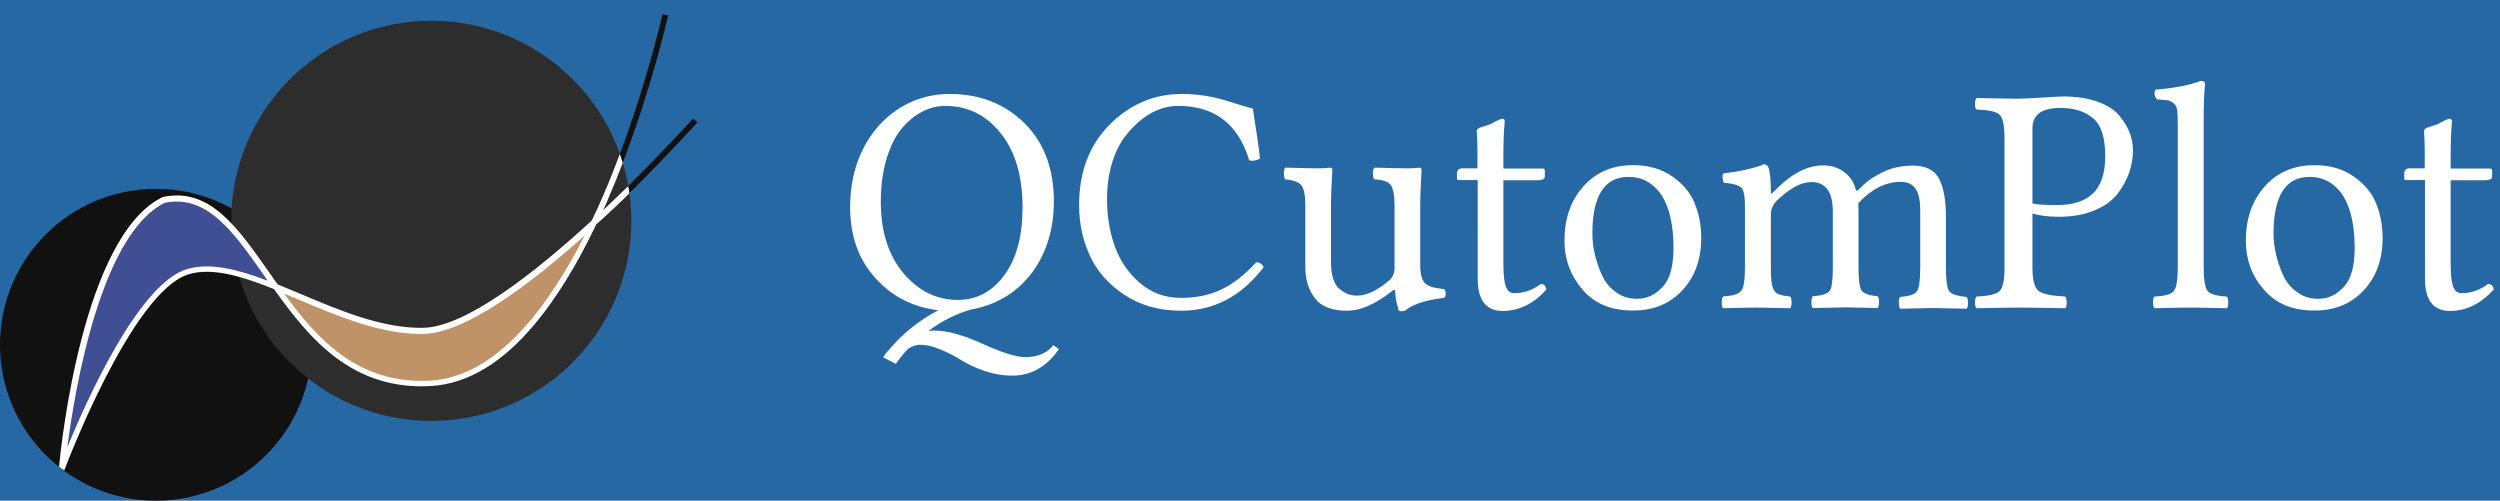 <svg version="1.1" xmlns="http://www.w3.org/2000/svg" x="0" y="0" viewBox="0 0 1109.5 222.2" xml:space="preserve"><style type="text/css">.st1{fill:#111}.st5{fill:#fff}</style><path fill="#2668a3" d="M0 0h1109.5v222.2H0z" id="background"/><g id="image"><circle class="st1" cx="69.2" cy="153" r="69.2"/><circle cx="191.4" cy="98" r="88.8" fill="#2d2d2d"/><path d="M72.7 88.8C36.5 106.4 27.5 208 27.5 208s29.7-79.6 56-87.4c11-3.2 24.3.9 39 6.8-15.7-21.9-28.1-43.1-49.8-38.6z" fill="#404f93"/><path d="M122.4 127.4c15.7 22.1 34.5 44.8 69 42.7 30.9-1.9 55.1-35.2 72.3-71.3-25.8 23.7-56.7 47.9-76 48.1-22.1.3-44.9-11.3-65.3-19.5z" fill="#bf9367"/><path class="st5" d="M279.4 85.7c-.1-1.1-.3-2.2-.5-3.2-3.6 3.5-7.3 7.1-11.2 10.8.9-2 1.8-4 2.6-6 2.2-5.1 4.2-10.1 6.1-15.1-.4-1.3-.8-2.6-1.3-3.9-2.2 5.9-4.6 12-7.2 18-1.6 3.8-3.4 7.7-5.3 11.6-25.6 23.5-56.2 47.4-75 47.6-18 .2-36.3-7.5-54.1-15-3.5-1.5-6.9-2.9-10.3-4.3-1.3-1.8-2.5-3.6-3.8-5.4-14.2-20.2-26.4-37.7-47-33.4l-.3.1c-35.3 17.2-45 110.1-45.9 119.6.7.6 1.5 1.2 2.3 1.7l.2-.5c.3-.8 29.8-79.1 55.1-86.6 10.5-3.1 23.6.9 37.8 6.6 15.9 22.3 34.9 45.1 69.9 43 16-1 31.6-10.3 46.1-27.8 9.4-11.3 18.5-26 27-43.9 5.2-4.6 10.2-9.3 14.8-13.9zM83.1 119.4c-21.4 6.3-44.4 57.7-53.2 79 3.3-25.7 14.8-94.3 43.2-108.4 18.9-3.8 30.6 13 44.2 32.4.5.7 1 1.5 1.5 2.2-13.1-5-25.4-8.2-35.7-5.2zm108.2 49.5c-31.9 1.9-50.2-17.9-65.2-38.6 2.1.9 4.3 1.8 6.5 2.7 18 7.6 36.5 15.4 55.1 15.2 18.5-.2 47-21.5 71.8-43.7-16 31.5-39 62.6-68.2 64.4z"/><path class="st1" d="M276.4 72.2c13.2-34.4 20-65 20.1-65.3l-2.5-.6c-.1.3-6.5 29-18.9 62 .5 1.3.9 2.6 1.3 3.9zm31.2-19.6c-.3.3-12.2 13.5-28.8 29.9.2 1.1.4 2.2.5 3.2 16.7-16.4 28.9-30 30.2-31.4l-1.9-1.7z"/><path class="st5" d="M467.7 89.3c0 12-3 22.1-8.9 30.6-6.8 9.6-16.2 15.4-28 17.5-6.3 1.8-12.6 4.9-18.8 9.5 1-.1 2-.2 2.8-.2 5.6 0 12.7 2 21.3 5.9 8.6 3.9 14.9 5.9 18.9 5.9 5.5 0 9.7-1.8 12.5-5.3l2.5 1.7c-5.5 7.9-12.4 11.8-20.7 11.8-4.2 0-8.4-.7-12.4-2.1-4.1-1.4-7.5-3-10.2-4.7-2.7-1.7-5.7-3.3-9.1-4.7-3.4-1.5-6.5-2.2-9.5-2.2-1.5 0-3.2.6-5.1 1.8-2 2.1-3.8 4.3-5.4 6.7l-5.6-2.9c.3-.6.7-1.1 1.1-1.7s.9-1.1 1.4-1.6c6-7.2 13.3-13.1 21.9-17.6-11.3-1.4-20.6-6.1-28-14.4-7.4-8.2-11.1-18.6-11.1-31.3s3.3-23.6 9.8-32.6c4-5.5 9-9.9 14.9-13 5.9-3.1 12.4-4.7 19.4-4.7 13.4 0 24.4 4.3 33.2 12.9 8.7 8.6 13.1 20.2 13.1 34.7zM419.5 47c-3.5 0-6.8.8-10.1 2.5s-6.3 4.1-9.1 7.4c-2.8 3.2-5 7.7-6.8 13.4-1.7 5.7-2.6 12.1-2.6 19.3 0 13.2 3.4 23.8 10.1 31.7 6.7 7.9 14.7 11.8 24.1 11.8 8.4 0 15.3-3.7 20.7-11.1 5.4-7.4 8-17.4 8-29.9 0-14.1-3.3-25.1-9.8-33.1-6.4-8-14.6-12-24.5-12zm104.8 90.9c-9.7 0-18.1-2.3-25.2-7-7-4.6-12.2-10.4-15.4-17.4-3.2-6.9-4.8-14.4-4.8-22.5 0-15.4 5-27.8 15-37.1 8.8-8.1 18.9-12.2 30.5-12.2 6.9 0 13.6 1 20.2 3.1S555 48 556 48.1c1.6 10.1 2.7 17.5 3.2 22.3-1.8.9-3.4 1.2-4.8.7C549.5 55 539 47 522.9 47c-8.4 0-16.1 4.3-23 12.8-2.7 3.3-4.8 7.4-6.3 12.3-1.5 4.8-2.3 10.3-2.3 16.3 0 7.4 1.1 14.3 3.4 20.8 2.3 6.4 6 11.9 11.1 16.3s11.2 6.7 18.3 6.7c6.7 0 12.7-1.2 17.9-3.7 5.3-2.5 10.4-6.5 15.5-12.1 1.5 0 2.6.7 3.3 2.2-9.8 12.8-22 19.3-36.5 19.3zm73.5 0c-6.6 0-11.4-1.8-14.2-5.5-2.9-3.7-4.3-8.3-4.3-14V91.1c0-4.5-.6-7.4-1.8-8.9-1.2-1.4-3.6-2.3-7.1-2.6-.4-.4-.6-1.2-.6-2.5s.2-2.2.6-2.7c7.1.2 12 .3 14.7.3 2.4 0 4.1-.1 5.1-.3.7 0 1.1.3 1.1 1-.4 7-.6 12-.6 14.8v26.1c0 5.7 1.2 9.5 3.5 11.7 2.3 2.1 5 3.2 8 3.2 4.3 0 9.1-2.3 14.4-6.8 1.5-1.3 2.3-3.2 2.3-5.6V91.2c0-4.6-.6-7.6-1.7-9.1s-3.5-2.3-7.2-2.5c-.5-.4-.7-1.2-.7-2.5s.2-2.2.7-2.7c7.1.2 12 .3 14.7.3 2.4 0 4.1-.1 5.1-.3.7 0 1.1.3 1.1 1-.4 7-.6 12-.6 14.8v27.6c0 3.7.7 6.3 2 7.8 1.3 1.4 4.2 2.3 8.6 2.7.5.5.7 1.1.7 2 0 .9-.2 1.5-.7 1.9-8.1.9-13.9 2.8-17.4 5.7-1.1.3-2 .3-2.7 0-1.1-3.5-1.6-6.3-1.6-8.4 0-1.1-.6-1.1-1.7-.1-7.3 5.7-13.8 8.5-19.7 8.5zm51.3-63.2h6.6v-7.6c0-2.1-.1-3.7-.1-4.7s-.1-1.8-.1-2.3c0-.6-.1-1-.1-1.3V58c0-.3.2-.6.6-.9.4-.3.8-.5 1.2-.6s1.1-.3 1.8-.6c.8-.2 1.4-.4 1.9-.6.6-.2 1.3-.6 2.2-1.1.9-.5 1.6-.8 2.3-1.1.6-.3 1.1-.4 1.3-.4.7 0 1.1.4 1.1 1.3-.4 3.8-.6 8.9-.6 15.2v5.6h17.3c.7 0 1.1.3 1.1.8v2.7c0 1.2-1.1 1.7-3.4 1.7h-15v36.7c0 4.7.3 8.1 1 10.2.7 2.1 1.9 3.2 3.8 3.2 4.4 0 8.3-1.4 11.8-4.1 1.5.1 2.3.9 2.5 2.5-5.7 6.3-12.1 9.5-19.4 9.5-7.4 0-11.1-4.8-11.1-14.3V79.9h-8.5c-.5 0-.7-.3-.7-.8v-1.8c-.1-1.7.8-2.6 2.5-2.6zm45.2 32.2c0-9.5 2.6-17.4 7.9-23.6 5.7-6.7 13.2-10 22.6-10 6.9 0 12.7 1.7 17.5 5.1 4.8 3.4 8.1 7.4 9.9 12.1 1.9 4.7 2.8 9.7 2.8 15.1 0 10-3.1 18.1-9.3 24.2-5.5 5.4-12.5 8.1-21.2 8-9.6 0-17-3.1-22.3-9.4-5.2-6.1-7.9-13.3-7.9-21.5zm28.4-28.4c-10.6 0-16 8.4-16 25.1 0 3.1.4 6.2 1.1 9.3.7 3.1 1.8 6.2 3.2 9.3 1.4 3.1 3.5 5.6 6.2 7.5 2.7 2 5.8 2.9 9.4 2.9 4.2 0 8-1.7 11.2-5.2 3.3-3.4 4.9-9.2 4.9-17.3 0-10.2-1.8-18-5.3-23.5-3.6-5.3-8.5-8.1-14.7-8.1zm63.2 6.5c0 1.2.3 1.3 1 .3.1-.1.3-.3.4-.3 7.4-7.8 14.7-11.6 21.8-11.6 3.7 0 6.8 1 9.4 3 2.6 2 4.3 4.5 5 7.5.2.9.7 1 1.5.1 2.4-2.5 5-4.6 7.9-6.2 2.9-1.6 5.6-2.8 8.2-3.4 2.6-.6 5.2-.9 7.7-.9 5.9 0 9.8 2 11.8 5.9 2 3.9 3 9.5 3 16.9v22.5c0 5.7.5 9.2 1.5 10.5 1 1.3 3.6 2.1 7.7 2.5.4.4.6 1.3.6 2.5 0 1.3-.2 2.2-.6 2.7-8.2-.2-13.2-.3-14.8-.3-1.7 0-6.6.1-14.7.3-.4-.5-.6-1.4-.6-2.7 0-1.3.2-2.1.6-2.5 3.9-.3 6.4-1.1 7.4-2.5s1.5-4.9 1.5-10.5V93.5c0-4.5-.7-7.8-2.1-9.8-1.4-2-3.6-3-6.4-3-6.9 0-13.2 3.2-19 9.5.1 1.2.1 3.1.1 5.7v22.6c0 5.7.5 9.2 1.4 10.5 1 1.3 3.3 2.1 7.1 2.5.4.4.6 1.3.6 2.6s-.2 2.2-.6 2.6c-8.2-.2-13-.3-14.1-.3-1.7 0-6.6.1-14.7.3-.4-.4-.6-1.3-.6-2.5 0-1.3.2-2.2.6-2.7 4-.3 6.5-1.1 7.5-2.4 1-1.3 1.4-4.9 1.4-10.6V93.8c0-8.6-3.2-13-9.5-13-4.6 0-9.7 2.8-15.5 8.4-1.6 1.7-2.5 3.7-2.5 6v23.4c0 4 .2 6.8.7 8.5.5 1.7 1.3 2.8 2.3 3.3 1 .5 2.9.9 5.6 1.2.4.5.6 1.3.6 2.6s-.2 2.1-.6 2.6c-8.1-.2-12.8-.3-14.3-.3-2.5 0-7.6.1-15.5.3-.4-.4-.6-1.3-.6-2.5 0-1.3.2-2.2.6-2.7 4.2-.3 6.9-1.1 8-2.5 1.2-1.4 1.7-4.9 1.7-10.5V90.8c0-4-.6-6.5-1.7-7.6-1.1-1-3.7-1.8-7.7-2.1-.6-1.6-.7-3-.3-4.1 7.5-.9 13.6-2.3 18.2-4.1.8 0 1.3.4 1.8 1.1.8 1.8 1.2 5.4 1.2 11zm103.7-23.5c0-5.7-.7-9.2-2.2-10.6-1.5-1.4-4.9-2.1-10.2-2.3-.5-.4-.7-1.2-.7-2.4 0-1.3.2-2.1.7-2.7 9.6.2 15.7.3 18.5.3 2.1 0 5.7-.2 10.7-.5 5-.3 8-.5 9.1-.5 6 0 11.2.8 15.6 2.4 4.4 1.6 7.6 3.8 9.7 6.4 2.1 2.7 3.6 5.2 4.5 7.7.9 2.5 1.3 5 1.3 7.5 0 3.4-.6 6.7-1.7 9.9s-2.9 6.4-5.2 9.4c-2.4 3-5.8 5.5-10.3 7.3-4.5 1.9-9.8 2.8-15.8 2.8-4.8 0-8.7-.5-11.6-1.5v24c0 5.6.9 9 2.7 10.4 1.8 1.4 5.8 2.2 11.8 2.5.5.5.7 1.4.7 2.7 0 1.3-.2 2.1-.6 2.5-9.6-.2-16.5-.3-20.8-.3-3.1 0-9.3.1-18.6.3-.5-.4-.7-1.3-.7-2.5 0-1.3.2-2.2.7-2.7 5.3-.2 8.7-1 10.2-2.4s2.2-4.9 2.2-10.6V61.5zM902 57v33.3c1.7.5 5.4.7 10.9.7 7.1 0 12.4-1.7 16-5.2 3.6-3.5 5.4-9 5.4-16.5 0-8.3-1.8-13.9-5.5-16.9-3.6-3-8.4-4.5-14.4-4.5-8.3 0-12.4 3-12.4 9.1zm64.5 61.5V56c0-3.1-.1-5.4-.2-6.9-.2-1.5-.8-2.6-1.8-3.4s-1.9-1.1-2.4-1.2c-.6 0-2.2-.2-4.8-.4-1.1-1.1-1.4-2.5-.8-4.3 8.5-.7 15.3-2 20.2-3.9 1.3 0 1.9.5 1.9 1.5-.4 3.8-.6 8.9-.6 15.1v66c0 5.7.6 9.3 1.8 10.7 1.2 1.4 4 2.2 8.5 2.4.4.5.6 1.4.6 2.7 0 1.3-.2 2.1-.6 2.5-8.2-.2-13.6-.3-16-.3-2.7 0-8 .1-16.1.3-.5-.4-.7-1.3-.7-2.5 0-1.3.2-2.2.7-2.7 4.5-.2 7.3-1 8.5-2.4 1.2-1.4 1.8-4.9 1.8-10.7zm30.2-11.6c0-9.5 2.6-17.4 7.9-23.6 5.7-6.7 13.2-10 22.6-10 6.9 0 12.7 1.7 17.5 5.1 4.8 3.4 8.1 7.4 9.9 12.1 1.9 4.7 2.8 9.7 2.8 15.1 0 10-3.1 18.1-9.3 24.2-5.5 5.4-12.5 8.1-21.2 8-9.6 0-17-3.1-22.3-9.4-5.3-6.1-7.9-13.3-7.9-21.5zm28.3-28.4c-10.6 0-16 8.4-16 25.1 0 3.1.4 6.2 1.1 9.3.7 3.1 1.8 6.2 3.2 9.3 1.4 3.1 3.5 5.6 6.2 7.5 2.7 2 5.8 2.9 9.4 2.9 4.2 0 8-1.7 11.2-5.2 3.3-3.4 4.9-9.2 4.9-17.3 0-10.2-1.8-18-5.3-23.5-3.6-5.3-8.5-8.1-14.7-8.1zm44.5-3.8h6.6v-7.6c0-2.1-.1-3.7-.1-4.7s-.1-1.8-.1-2.3c0-.6-.1-1-.1-1.3V58c0-.3.2-.6.6-.9.4-.3.8-.5 1.2-.6s1.1-.3 1.8-.6c.8-.2 1.4-.4 1.9-.6.6-.2 1.3-.6 2.2-1.1.9-.5 1.6-.8 2.3-1.1.6-.3 1.1-.4 1.3-.4.7 0 1.1.4 1.1 1.3-.4 3.8-.6 8.9-.6 15.2v5.6h17.3c.7 0 1.1.3 1.1.8v2.7c0 1.2-1.1 1.7-3.4 1.7h-15v36.7c0 4.7.3 8.1 1 10.2.7 2.1 1.9 3.2 3.8 3.2 4.4 0 8.3-1.4 11.8-4.1 1.5.1 2.3.9 2.5 2.5-5.7 6.3-12.1 9.5-19.4 9.5-7.4 0-11.1-4.8-11.1-14.3V79.9h-8.5c-.5 0-.7-.3-.7-.8v-1.8c-.1-1.7.7-2.6 2.5-2.6z"/></g></svg>